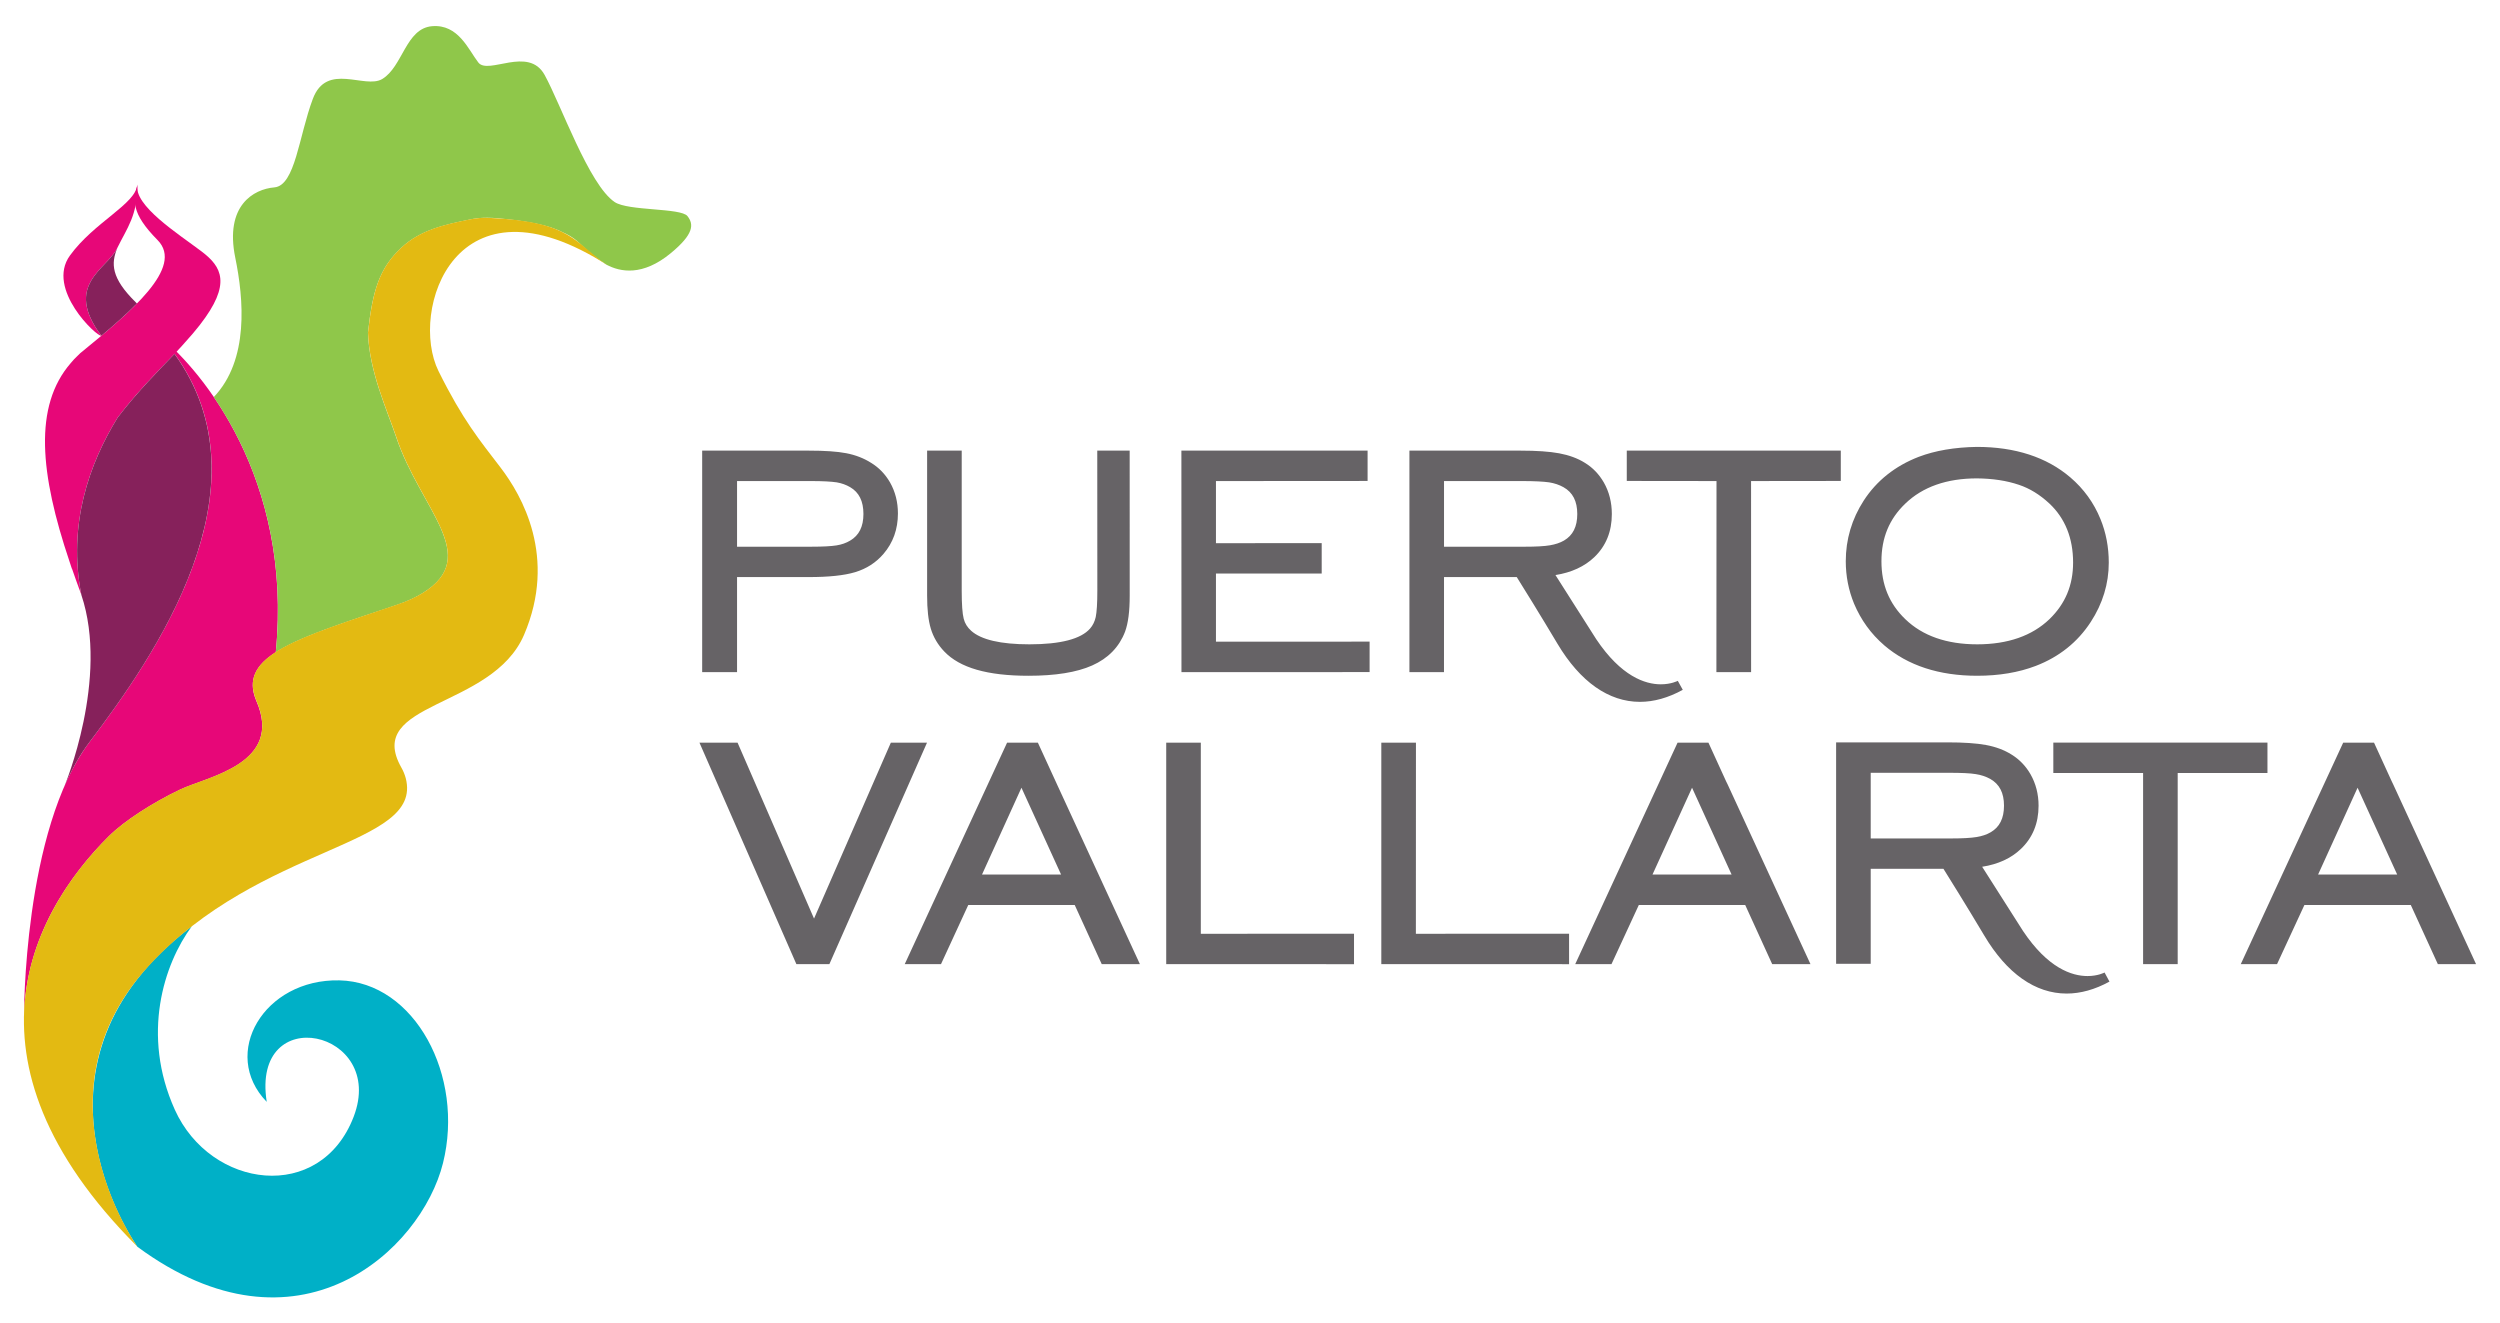 <?xml version="1.0" encoding="UTF-8"?>
<!DOCTYPE svg PUBLIC "-//W3C//DTD SVG 1.1//EN" "http://www.w3.org/Graphics/SVG/1.1/DTD/svg11.dtd">
<!-- Creator: CorelDRAW 2017 -->
<svg xmlns="http://www.w3.org/2000/svg" xml:space="preserve" width="7.197mm" height="3.81mm" version="1.1" style="shape-rendering:geometricPrecision; text-rendering:geometricPrecision; image-rendering:optimizeQuality; fill-rule:evenodd; clip-rule:evenodd"
viewBox="0 0 719.66 380.98"
 xmlns:xlink="http://www.w3.org/1999/xlink">
 <defs>
  <style type="text/css">
   <![CDATA[
    .fil3 {fill:#86215B;fill-rule:nonzero}
    .fil2 {fill:#8FC74A;fill-rule:nonzero}
    .fil0 {fill:#00B0C7;fill-rule:nonzero}
    .fil5 {fill:#666366;fill-rule:nonzero}
    .fil4 {fill:#E3BA12;fill-rule:nonzero}
    .fil1 {fill:#E70778;fill-rule:nonzero}
   ]]>
  </style>
 </defs>
 <g id="Capa_x0020_1">
  <g id="_2839423544688">
   <path class="fil0" d="M97.67 282.21c-21.69,-0.45 -34.35,21.07 -20.89,34.98 -4.58,-29.23 34.6,-20.71 25.03,4.27 -9.57,24.96 -41.17,20.83 -51.49,-2.02 -9.74,-21.61 -3.14,-41.94 4.88,-52.78 -52.09,39.41 -17.11,90.17 -15.7,92.17 0.04,0.03 0.04,0.04 0.06,0.08 46.18,34.06 81.69,1.03 87.96,-24.09 6.27,-25.1 -8.14,-52.16 -29.85,-52.61z"/>
   <path class="fil1" d="M39.56 53.13c-0.51,5.66 -12.44,10.78 -19.43,20.43 -7,9.64 7.84,23.51 9.04,23.08 -11,-14.64 1.66,-19.19 4.56,-25.19 2.91,-5.97 5.83,-9.33 5.83,-18.32z"/>
   <path class="fil1" d="M57.51 93.56c9.28,-11.92 6.29,-16.8 0.5,-21.19 -6.68,-5.06 -19.63,-13.22 -18.45,-19.24 -1.2,4.5 -1.97,8.12 5.8,15.98 7.76,7.87 -7.73,20.69 -22.25,32.55 -0.36,0.32 -0.69,0.69 -1.03,1.01 -0.23,0.24 -0.49,0.48 -0.72,0.71 -0.32,0.37 -0.65,0.72 -0.96,1.1 -10.81,12.43 -8.89,31.9 -0.41,57.11 0.27,0.79 0.5,1.57 0.77,2.35 -0.05,-0.13 -0.06,-0.26 -0.09,-0.39 0.87,2.52 1.77,5.06 2.75,7.68 -3.97,-20.24 2.27,-37.78 10.46,-51.05 6.91,-9.07 14.59,-16.22 18.48,-20.6 0.28,-0.33 0.57,-0.65 0.87,-0.98 1.65,-1.8 3.05,-3.46 4.26,-5.01 0.01,-0.02 0.03,-0.03 0.03,-0.03l-0.01 0z"/>
   <path class="fil1" d="M31.38 240.69c4.35,-4.33 12.55,-9.62 20.48,-13.39 7.95,-3.79 29.9,-7.4 21.9,-25.62 0.04,-0.06 -0.04,-0.13 -0.08,-0.2 -2.37,-5.81 -0.05,-10.02 5.71,-13.73 4.94,-50.48 -21.81,-81.23 -32.53,-90.17 34.04,39.41 -2,90.8 -21.1,116.05 -19.14,25.25 -18.86,79.21 -18.86,79.21 0,-0.01 0.01,-0.02 0.01,-0.02 0.38,-22.88 13.1,-40.86 24.47,-52.13z"/>
   <path class="fil2" d="M197.89 62.2c-1.93,-2.4 -17.03,-1.43 -20.94,-4.03 -7.41,-4.97 -15.52,-28.18 -20.18,-36.61 -4.65,-8.43 -16.23,0.12 -19.08,-3.57 -2.87,-3.71 -5.74,-11.09 -13.33,-10.45 -7.58,0.65 -8.4,11.65 -14.34,15.21 -5.02,2.99 -15.98,-4.98 -19.98,5.74 -4.01,10.68 -5.06,24.93 -11.06,25.45 -5.99,0.5 -14.32,5.23 -11.26,20.22 2.44,11.89 4.02,29.45 -6.18,40.14 10.62,15.53 21.1,40.21 17.85,73.45 -0.12,0.08 -0.2,0.14 -0.32,0.23 7.06,-4.69 19.56,-8.6 35.22,-13.87 2.95,-1 5.42,-2.16 7.44,-3.41 17.04,-10.58 -0.65,-23.97 -7.67,-44.83 -2.72,-8.08 -7.77,-18.87 -8.14,-30.13 1.33,-12.09 3.28,-18.51 9.6,-24.41 5.45,-5.09 12.3,-6.63 19.81,-8.15 0.8,-0.15 3.16,-0.8 8.28,-0.33 5.11,0.47 12.42,1.41 16.85,3.31 7.66,3.31 4.92,3.91 14.11,10.02 3.95,2.13 10.42,3.41 18.56,-3.33 6.54,-5.41 6.69,-8.23 4.76,-10.65z"/>
   <path class="fil3" d="M29.19 96.64c3.72,-3.11 7.26,-6.25 10.23,-9.28 -0.1,-0.12 -0.22,-0.23 -0.33,-0.33 -7.16,-7.03 -7.16,-11.2 -5.31,-15.66 0,0.03 -0.04,0.06 -0.04,0.08 -2.92,6 -15.57,10.55 -4.57,25.19l0.02 0z"/>
   <path class="fil3" d="M50.23 101.87c-4.18,4.42 -10.52,10.67 -16.35,18.31 -8.19,13.28 -14.42,30.81 -10.46,51.05l-0.01 0c8.09,24.06 -4.82,54.97 -4.82,54.97 0.01,-0.01 0.01,-0.02 0.02,-0.02 2.02,-4.61 4.37,-8.9 7.15,-12.55 18.43,-24.34 52.54,-72.97 24.47,-111.76z"/>
   <path class="fil4" d="M39.56 358.89l0 0c-54.47,-54.47 -28.97,-97.61 -8.19,-118.25 4.38,-4.32 12.56,-9.62 20.49,-13.4 7.93,-3.77 29.9,-7.39 21.9,-25.61 0.04,-0.06 -0.05,-0.13 -0.07,-0.2 -5.34,-12.97 12.71,-17.96 40.61,-27.39 2.94,-0.98 5.41,-2.14 7.43,-3.38 17.04,-10.59 -0.67,-23.97 -7.65,-44.83 -2.74,-8.09 -7.78,-18.88 -8.15,-30.13 1.34,-12.1 3.27,-18.51 9.57,-24.39 5.46,-5.11 12.32,-6.66 19.82,-8.17 1.84,-0.36 3.7,-0.51 5.31,-0.43 24.44,1.08 24.62,7.33 34.49,13.79 -44.27,-28.55 -57.41,13.09 -48.9,30.31 7.07,14.25 11.82,19.85 17.92,27.85 6.08,7.97 16.3,25.7 6.71,48.09 -9.24,21.54 -46.19,19.08 -35.29,38.25 0.55,0.96 0.95,1.96 1.24,3.02 5.11,19.82 -41.73,18.82 -74.11,54.16 -34.07,37.22 -3.13,80.71 -3.13,80.71z"/>
   <path class="fil5" d="M267.94 180.95c0.74,2.47 2.06,4.69 3.88,6.59 4.49,4.71 12.42,6.99 24.26,6.99 7.69,0 13.86,-0.98 18.3,-2.96 4.62,-2.05 7.81,-5.33 9.49,-9.75 0.89,-2.44 1.33,-5.83 1.33,-10.36l-0.01 -41.74 -9.33 0 0.02 40.36c0,3.54 -0.16,6.06 -0.46,7.54 -0.29,1.27 -0.82,2.41 -1.64,3.33 -2.63,3 -8.5,4.53 -17.45,4.53 -8.25,0 -13.91,-1.32 -16.77,-3.9 -1.1,-0.99 -1.81,-2.12 -2.15,-3.47 -0.38,-1.47 -0.57,-4.18 -0.57,-8.03l0 -40.36 -9.96 0 0 41.74c0,3.92 0.34,7.12 1.06,9.49zm-55.77 12.54l0 -27.37 20.67 0c5.69,0 10.16,-0.46 13.31,-1.41 3.28,-0.99 6.02,-2.75 8.16,-5.25 2.78,-3.22 4.17,-7.14 4.17,-11.65 0,-3.26 -0.76,-6.27 -2.27,-8.93 -1.37,-2.38 -3.21,-4.28 -5.43,-5.63 -2.1,-1.34 -4.53,-2.28 -7.2,-2.79 -2.58,-0.5 -6.21,-0.74 -10.74,-0.74l-30.71 0 0 63.77 10.04 0zm0 -55.01l21.33 0c3.32,0 5.78,0.14 7.34,0.37 1.42,0.24 2.74,0.71 3.89,1.39 2.56,1.49 3.82,4.03 3.82,7.72 0,3.64 -1.26,6.16 -3.82,7.66 -1.15,0.69 -2.44,1.14 -3.92,1.38 -1.57,0.25 -4.02,0.38 -7.31,0.38l-21.33 0 0 -18.9zm330.24 47.29c6.79,5.82 15.79,8.76 26.75,8.76 6.25,0 11.91,-0.94 16.87,-2.84 6.71,-2.58 12.04,-6.82 15.83,-12.66 3.42,-5.25 5.18,-11 5.18,-17.06 0,-4.46 -0.8,-8.67 -2.39,-12.54 -1.91,-4.7 -4.84,-8.73 -8.68,-12.01 -6.82,-5.82 -15.87,-8.77 -26.91,-8.77 -6.37,0.1 -12,1.06 -16.73,2.86 -6.78,2.62 -12.13,6.87 -15.84,12.61 -3.42,5.3 -5.16,11.16 -5.16,17.45 0,4.24 0.8,8.34 2.39,12.21 1.96,4.67 4.88,8.71 8.69,11.99zm6.06 -40.8c4.98,-4.81 11.93,-7.26 20.61,-7.26 4.51,0.04 8.57,0.65 12.09,1.85 3.11,1.03 6.06,2.85 8.8,5.41 4.52,4.26 6.8,9.97 6.8,16.97 0,6.51 -2.23,11.86 -6.8,16.29 -5.01,4.81 -12.01,7.25 -20.81,7.25 -8.76,0 -15.73,-2.44 -20.69,-7.24 -4.62,-4.44 -6.87,-9.89 -6.87,-16.67 0,-6.75 2.25,-12.18 6.87,-16.6zm-54.38 48.52l9.99 0 -0.01 -55.01 25.83 -0.03 0 -8.73 -61.61 0 0 8.73 25.83 0.03 -0.03 55.01zm-78.41 -27.37l20.94 0c1.51,2.42 6.68,10.72 11.73,19.21 6.53,10.94 14.74,16.71 23.73,16.71 4.01,0 8.16,-1.17 12.33,-3.46l-1.43 -2.59c-0.01,0.01 -1.91,1 -4.89,1 -4.51,0 -11.41,-2.27 -18.58,-12.97l-11.75 -18.48c4.59,-0.73 8.35,-2.45 11.18,-5.15 3.36,-3.21 5.05,-7.38 5.05,-12.41 0,-3.34 -0.77,-6.41 -2.31,-9.1 -1.37,-2.37 -3.19,-4.27 -5.42,-5.63 -2.1,-1.33 -4.64,-2.24 -7.44,-2.76 -2.74,-0.51 -6.48,-0.77 -11.12,-0.77l-31.98 0 0 63.77 9.95 0 0.01 -27.37zm0 -27.64l22.52 0c3.5,0 6.1,0.14 7.73,0.37 1.52,0.24 2.92,0.71 4.15,1.4 2.66,1.5 3.96,4.03 3.96,7.71 0,3.64 -1.25,6.15 -3.83,7.65 -1.14,0.66 -2.5,1.1 -4.03,1.36 -1.61,0.28 -4.08,0.41 -7.35,0.41l-23.15 0 0 -18.9zm81.2 86.43l-5.08 -11.12 -8.89 0 -29.46 63.75 10.44 0 7.87 -17.03 30.62 0 7.77 17.03 11.02 0 -23.86 -51.76 -0.43 -0.87zm-21.18 26.83l11.38 -24.98 11.38 24.98 -22.76 0zm-68.1 -37.95l-9.97 0 0 63.75 54.05 0.01 0 -8.76 -44.1 0.01 0.02 -55.01zm245.12 8.72l0 -8.74 -61.64 0 0 8.74 25.84 0.01 0 55.02 9.96 0 0 -55.02 25.84 -0.01zm-51.79 58.46c-4.52,0 -11.41,-2.26 -18.58,-12.98l-11.76 -18.48c4.59,-0.72 8.34,-2.44 11.16,-5.14 3.37,-3.2 5.08,-7.39 5.08,-12.43 0,-3.33 -0.79,-6.39 -2.33,-9.08 -1.36,-2.36 -3.2,-4.26 -5.42,-5.63 -2.08,-1.32 -4.59,-2.26 -7.42,-2.78 -2.75,-0.5 -6.39,-0.75 -11.12,-0.75l-31.99 0 0 63.75 9.96 0 0 -27.35 20.94 0c1.51,2.41 6.69,10.72 11.75,19.21 6.5,10.94 14.71,16.7 23.71,16.7 4,0 8.15,-1.15 12.33,-3.44l-1.41 -2.62c-0.02,0.02 -1.92,1.02 -4.9,1.02zm-39.27 -39.61l-23.15 0 0 -18.9 22.52 0c3.52,0 6.11,0.11 7.72,0.38 1.51,0.23 2.91,0.69 4.17,1.38 2.67,1.52 3.96,4.03 3.96,7.7 0,3.65 -1.26,6.17 -3.84,7.66 -1.12,0.66 -2.48,1.11 -4.03,1.37 -1.63,0.27 -4.11,0.41 -7.35,0.41zm-305.22 -27.57l-22.11 50.64 -22.01 -50.64 -10.97 0 27.9 63.75 9.5 0 28.1 -63.75 -10.41 0zm432.47 11.99l-0.42 -0.87 -5.09 -11.12 -8.88 0 -29.48 63.75 10.44 0 7.88 -17.03 30.62 0 7.79 17.03 11 0 -23.86 -51.76zm-21.61 25.96l11.36 -24.98 11.4 24.98 -22.76 0zm-368.53 -37.95l-8.87 0 -29.46 63.75 10.44 0 7.85 -17.03 30.64 0 7.78 17.03 10.99 0 -23.87 -51.76 -5.5 -11.99zm-16.08 37.95l11.35 -24.98 11.4 24.98 -22.75 0zm67.34 -86.64l30.44 0 0 -8.75 -30.44 0.01 0 -17.88 43.65 -0.03 0 -8.73 -53.6 0 0.02 63.77 54.16 -0.02 0 -8.77 -44.23 0.02 0 -19.62zm-4.36 48.69l-9.96 0 0 63.75 54.06 0.01 0 -8.76 -44.1 0.01 0 -55.01z"/>
  </g>
 </g>
</svg>
